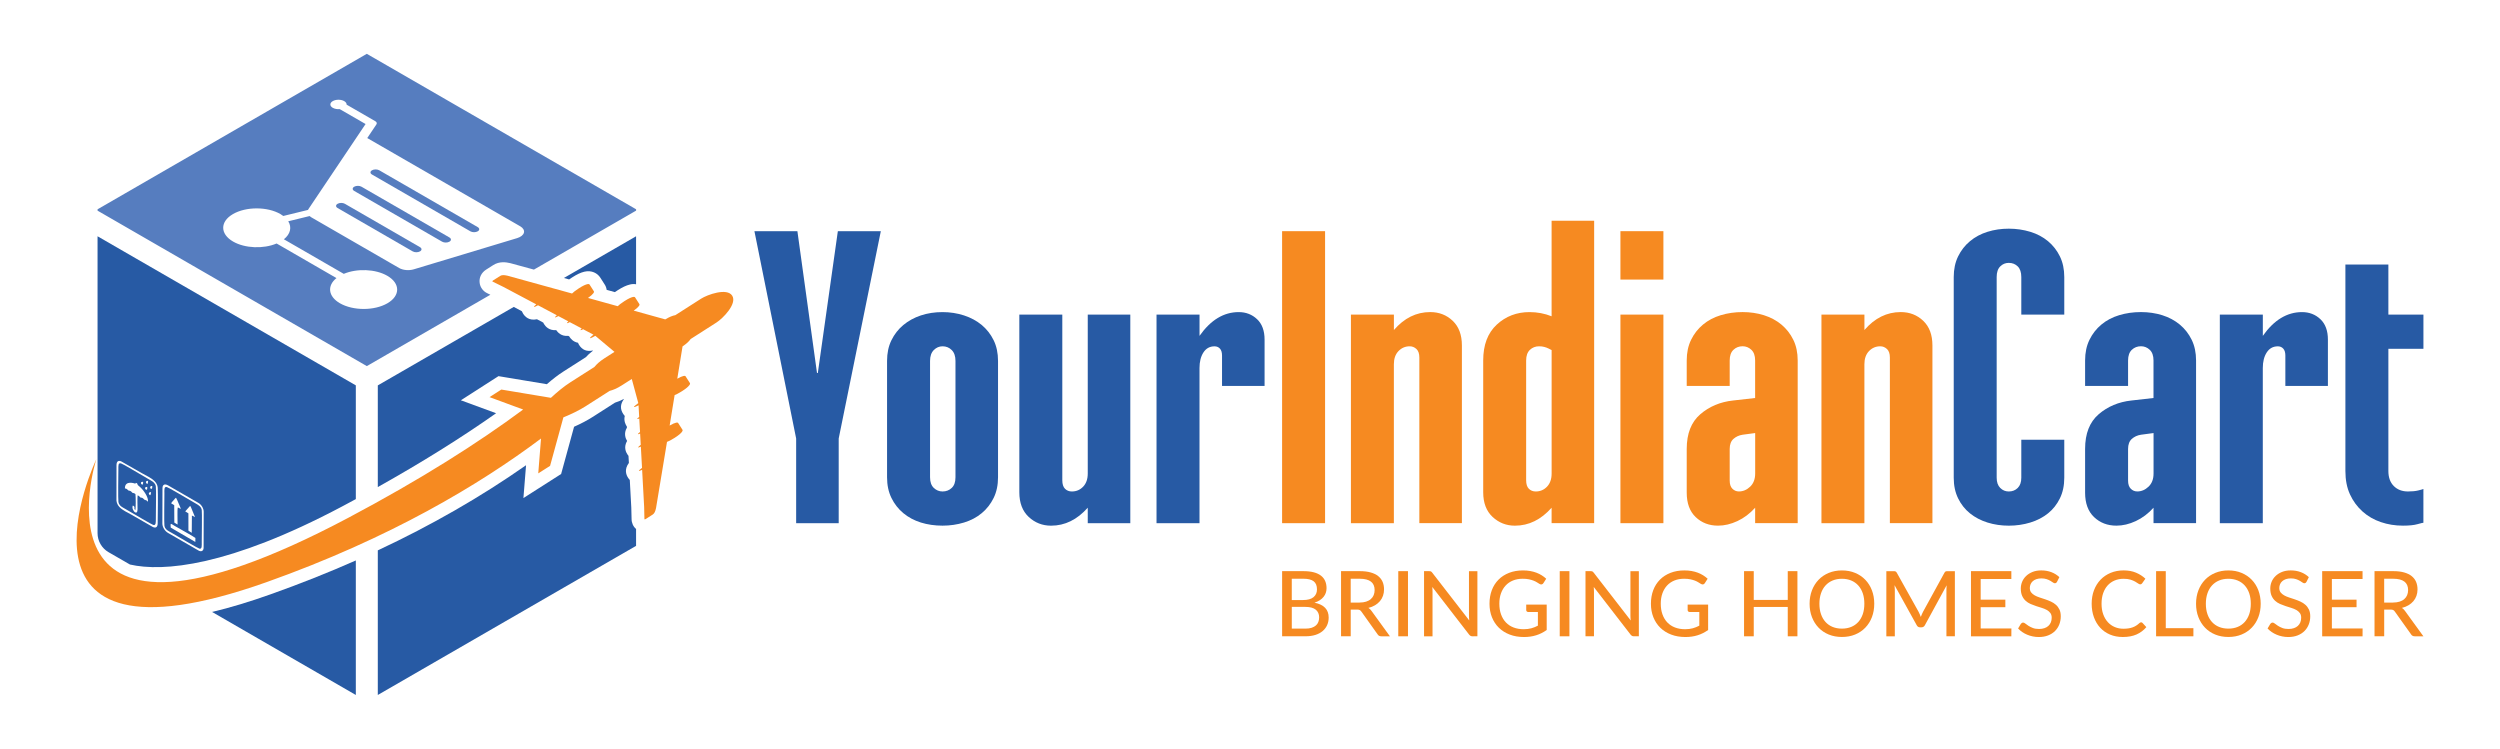 <?xml version="1.0" encoding="utf-8"?>
<!-- Generator: Adobe Illustrator 25.0.0, SVG Export Plug-In . SVG Version: 6.00 Build 0)  -->
<svg version="1.1" id="Layer_1" xmlns="http://www.w3.org/2000/svg" xmlns:xlink="http://www.w3.org/1999/xlink" x="0px" y="0px"
	 viewBox="0 0 1000 299.52" style="enable-background:new 0 0 1000 299.52;" xml:space="preserve">
<style type="text/css">
	.st0{fill:#4C4C4C;}
	.st1{fill:#8F8F8F;}
	.st2{fill:#818181;}
	.st3{fill:#275AA4;}
	.st4{fill:#F68A21;}
	.st5{fill:#567DBF;}
</style>
<g>
	<path class="st3" d="M108.33,237.69c11.71-4.16,23.06-8.67,34-13.51v53.81l-57.5-33.21C92.01,243.08,99.83,240.72,108.33,237.69z"
		/>
	<path class="st3" d="M198.44,165.29c-13.97,9.85-29.81,19.74-47.32,29.53v-40.66l54.38-31.39l3.25,1.73
		c0.13,0.34,0.29,0.64,0.45,0.89c0.76,1.27,2.45,3,5.59,2.31l2.5,1.33c0.1,0.22,0.22,0.42,0.31,0.59c0.59,0.95,2.06,2.69,4.88,2.42
		c0.54,0.83,2.02,2.59,4.82,2.3l0.4,0.21c0.03,0.07,0.06,0.13,0.09,0.18c0.38,0.61,1.45,2.02,3.4,2.37
		c0.12,0.28,0.25,0.54,0.41,0.82c1.24,2.04,3.1,2.81,5.53,2.28l0.07,0.06c-1.27,0.97-2.17,1.84-2.86,2.61l-9.02,5.77
		c-2.06,1.32-4.23,2.99-6.59,5.04l-19.34-3.22l-15.05,9.65L198.44,165.29z"/>
	<path class="st3" d="M254.43,94.51v19.2c-0.75-0.15-1.57-0.12-2.43,0.09c-1.52,0.37-2.97,1.04-5.02,2.36
		c-0.37,0.22-0.7,0.45-1.04,0.69l-3.27-0.91c-0.12-0.88-0.45-1.68-0.94-2.37l-1.58-2.47c-1.14-1.82-3.5-3.1-6.37-2.43
		c-1.52,0.37-2.97,1.04-5.02,2.36c-0.38,0.25-0.76,0.5-1.11,0.75c-0.72-0.2-1.41-0.4-2.08-0.59L254.43,94.51z"/>
	<path class="st3" d="M252.63,207.56c-0.01,1.55,0.64,3.05,1.8,4.04v6.74l-103.31,59.65v-57.84c21.45-10.04,41.28-21.44,59.3-34.06
		l-1.05,13.13l15.08-9.62l5.18-18.9c2.86-1.27,5.27-2.55,7.35-3.87l9.02-5.77c0.97-0.29,2.15-0.75,3.56-1.48l0.01,0.07
		c-1.49,2.01-1.58,4.01-0.22,6.02c0.18,0.26,0.37,0.5,0.56,0.72c-0.5,2.01,0.44,3.63,0.75,4.09c0.03,0.03,0.06,0.07,0.09,0.13
		l0.03,0.42c-1.43,2.4-0.48,4.5,0.06,5.34c-1.45,2.45-0.47,4.52,0.16,5.43c0.1,0.16,0.23,0.35,0.4,0.54l0.16,2.83
		c-1.95,2.59-1.1,4.82-0.25,6.06c0.16,0.25,0.37,0.51,0.61,0.76l0.6,11.01L252.63,207.56z"/>
	<path class="st4" d="M292.88,118.27c-2.09-3.27-9.98-0.37-12.42,1.19c-0.7,0.45-4.75,3.04-10.32,6.6c-1.09,0.2-2.28,0.65-4.03,1.7
		c-2.56-0.71-7.1-1.98-12.62-3.51c1.11-0.77,1.62-1.28,2.04-1.79c0.49-0.58,0.19-0.87,0.19-0.87l-1.67-2.61c0,0-0.14-0.37-0.87-0.19
		c-0.73,0.17-1.66,0.54-3.44,1.68c-1.37,0.87-2.18,1.55-2.65,2.01l-2.5-0.69c-3.06-0.85-6.23-1.73-9.39-2.61
		c1.16-0.8,1.68-1.33,2.12-1.85c0.49-0.58,0.19-0.87,0.19-0.87l-1.67-2.61c0,0-0.14-0.37-0.87-0.19c-0.73,0.17-1.66,0.54-3.44,1.68
		c-1.43,0.91-2.25,1.62-2.71,2.07c-13.26-3.68-24.97-6.92-25.88-7.14c-1.33-0.31-2.24-0.3-2.87,0.1c0,0-2.08,1.32-2.86,1.82
		c-0.53,0.34-0.11,0.48-0.11,0.48l4.27,2.1l13.14,6.97c-0.5,0.42-0.98,0.88-0.91,1c0.08,0.14,0.92-0.26,1.61-0.63l7.52,3.99
		c-0.43,0.37-0.79,0.74-0.73,0.84c0.07,0.12,0.74-0.18,1.37-0.5l3.97,2.11c-0.35,0.31-0.61,0.6-0.55,0.69
		c0.07,0.11,0.58-0.11,1.13-0.38l4.77,2.53c-0.32,0.3-0.57,0.56-0.51,0.65c0.06,0.1,0.54-0.09,1.07-0.35l4.12,2.18
		c-0.58,0.47-1.47,1.21-1.37,1.38c0.11,0.18,1.44-0.53,2.13-0.92l7.66,6.42l-4,2.56c-2.01,1.29-3.12,2.38-4.03,3.47
		c-4.54,2.9-8.08,5.17-9.64,6.16c-2.54,1.62-5.15,3.77-7.76,6.19l-19.83-3.31l-4.72,3.03l2.14,0.79l11.31,4.17
		c-17.84,13.23-40.66,27.78-69.89,43.28C8.48,276.52,38.52,183.71,38.52,183.71s-42.06,88.28,68.1,49.15
		c49.43-17.56,85.28-39.07,109.79-57.45l-0.91,11.4l-0.2,2.54l4.73-3.01l5.32-19.39c3.3-1.35,6.34-2.82,8.88-4.44
		c1.56-1,5.1-3.26,9.64-6.16c1.38-0.37,2.83-0.92,4.84-2.2l4-2.56l2.61,9.65c-0.64,0.47-1.84,1.38-1.73,1.55
		c0.11,0.16,1.16-0.33,1.83-0.67l0.25,4.65c-0.46,0.37-0.84,0.72-0.77,0.82c0.06,0.09,0.4-0.02,0.81-0.19l0.3,5.39
		c-0.48,0.38-0.89,0.76-0.82,0.86c0.06,0.09,0.43-0.03,0.86-0.21l0.25,4.49c-0.56,0.43-1.11,0.91-1.03,1.03
		c0.07,0.11,0.56-0.08,1.07-0.31l0.47,8.5c-0.62,0.47-1.34,1.06-1.25,1.19c0.08,0.12,0.7-0.13,1.29-0.41l0.81,14.85l0.11,4.75
		c0,0-0.05,0.44,0.48,0.1c0.79-0.5,2.86-1.83,2.86-1.83c0.63-0.41,1.02-1.23,1.3-2.56c0.19-0.92,2.16-12.91,4.39-26.49
		c0.61-0.22,1.59-0.68,3.02-1.59c1.78-1.14,2.5-1.82,2.96-2.42c0.47-0.59,0.19-0.87,0.19-0.87l-1.67-2.61c0,0-0.14-0.39-0.87-0.19
		c-0.65,0.18-1.35,0.43-2.57,1.15c0.53-3.24,1.06-6.49,1.57-9.62l0.42-2.56c0.61-0.23,1.57-0.69,2.94-1.56
		c1.78-1.14,2.5-1.82,2.96-2.42c0.47-0.59,0.19-0.87,0.19-0.87l-1.67-2.61c0,0-0.15-0.39-0.87-0.19c-0.64,0.17-1.32,0.42-2.49,1.1
		c0.92-5.65,1.68-10.3,2.11-12.93c1.69-1.15,2.6-2.04,3.24-2.95c5.58-3.56,9.62-6.15,10.32-6.6
		C289.03,127.48,294.97,121.54,292.88,118.27z"/>
	<g>
		<path class="st5" d="M179.76,94.98l-35.15-20.29c-0.81-0.47-2.12-0.47-2.93,0c-0.81,0.47-0.8,1.23,0.01,1.69l35.15,20.29
			c0.81,0.47,2.12,0.47,2.93,0C180.58,96.21,180.58,95.45,179.76,94.98z"/>
		<path class="st5" d="M167.99,98.86l-30.03-17.34c-0.81-0.47-2.12-0.47-2.93,0c-0.81,0.47-0.8,1.23,0.01,1.69l30.03,17.34
			c0.81,0.47,2.12,0.47,2.93,0C168.81,100.08,168.8,99.33,167.99,98.86z"/>
		<path class="st5" d="M146.72,21.53L39.02,83.72v0.54l107.71,62.18l49.42-28.54l-1.2-0.59c-1.67-0.76-2.87-2.34-3.09-4.16
			c-0.28-2.11,0.7-4.09,2.59-5.3l2.87-1.83c2.42-1.54,5.04-1.17,6.79-0.76c0.26,0.06,0.78,0.18,9.46,2.58l40.87-23.59v-0.54
			L146.72,21.53z M209.57,93.07c-0.24,0.92-1.23,1.72-2.65,2.16l-41.38,12.49c-1.96,0.59-4.34,0.38-5.91-0.53l-35.17-20.3
			c-0.24-0.14-0.42-0.31-0.61-0.47l-8.55,2.09c1.48,2.38,0.9,5.09-1.75,7.2l23.96,13.83c5.23-2.22,12.65-1.97,17.4,0.77
			c5.25,3.03,5.28,7.97,0.06,11c-5.22,3.03-13.74,3.03-18.99,0c-4.75-2.74-5.2-7.04-1.39-10.08L110.64,97.4
			c-5.23,2.22-12.65,1.97-17.41-0.78c-5.24-3.03-5.27-7.96-0.05-10.99c5.22-3.03,13.74-3.03,18.98-0.01
			c0.42,0.24,0.79,0.5,1.15,0.77l9.92-2.43l0.09-0.24l22.91-34.11l-10.33-5.96c-0.99,0.09-2.03-0.09-2.8-0.53
			c-1.28-0.74-1.28-1.93-0.01-2.67c1.27-0.74,3.32-0.74,4.6,0c0.67,0.39,0.98,0.9,0.96,1.41l11.45,6.61
			c0.58,0.33,0.77,0.84,0.47,1.28l-3.67,5.47l61.23,35.32C209.27,91.21,209.81,92.15,209.57,93.07z"/>
		<path class="st5" d="M191.08,90.84l-39.36-22.72c-0.81-0.47-2.12-0.47-2.93,0c-0.81,0.47-0.8,1.23,0.01,1.69l39.36,22.72
			c0.81,0.47,2.12,0.47,2.93,0C191.9,92.07,191.89,91.31,191.08,90.84z"/>
	</g>
	<g>
		<path class="st3" d="M78.51,201.53c-0.17-0.1-0.35-0.2-0.53-0.31c-1.11-0.64-4.26-2.51-6.95-4.06c-2.11-1.22-3.94-2.25-4.27-2.33
			c-1.2-0.31-1.01,1.14-1,2.61c-0.01,2.18-0.16,12.14,0.02,12.95c0.23,1.1,0.98,1.66,1.82,2.15c0.31,0.18,0.64,0.35,0.95,0.53
			c0.98,0.56,3.98,2.33,6.64,3.87c2.29,1.32,4.33,2.47,4.58,2.52c1.09,0.23,0.93-1.22,0.93-2.6c0.01-2.29,0.16-11.96,0-12.89
			C80.48,202.74,79.55,202.13,78.51,201.53z M76.05,202.35c0.21,0.24,0.03-0.01,0.2,0.27l0.15,0.3l1.61,3.93l-1.25-0.64l-0.06,6.91
			l-1.33-0.84l-0.01-6.93l-1.27-0.8L76.05,202.35z M69.42,200.12c0.26-0.31,0.68-0.88,0.99-1.03c0.33,0.5,0.78,1.68,1.03,2.26
			c0.25,0.59,0.8,1.74,0.88,2.23l-1.18-0.62c-0.32,0.79-0.05,5.4-0.11,6.86l-1.3-0.78l-0.04-6.96l-1.21-0.73
			C68.57,200.95,69.18,200.4,69.42,200.12z M78.13,216.78l-9.84-5.74c-0.11-1.49-0.11-1.68,0.5-1.33c0.22,0.13,0.51,0.32,0.91,0.55
			c0.14,0.08,0.29,0.17,0.44,0.26c0.66,0.38,1.48,0.84,2.35,1.33c0.98,0.56,2.02,1.15,2.97,1.69c1.13,0.65,2.12,1.24,2.7,1.64
			L78.13,216.78z"/>
		<path class="st3" d="M62.33,194.54c-0.19-1.21-1.04-1.81-1.98-2.36c-0.22-0.13-0.45-0.26-0.68-0.39c-0.2-0.11-0.46-0.26-0.75-0.43
			c-0.81-0.46-1.91-1.12-3.12-1.83c-1.32-0.78-2.75-1.62-3.99-2.34c-1.66-0.96-3-1.7-3.34-1.81c-1.26-0.38-1.11,0.83-1.12,2.41
			c-0.03,2.26-0.16,11.95,0.02,12.97c0.23,1.24,0.96,1.78,1.91,2.33c0.24,0.14,0.49,0.27,0.75,0.42c1.27,0.73,4.89,2.88,7.69,4.5
			c1.78,1.03,3.23,1.84,3.56,1.95c1.14,0.37,1.05-1.09,1.06-2.47C62.34,205.04,62.52,195.73,62.33,194.54z M58.3,194.89
			c0.17-0.09,0.36-0.15,0.55-0.14c0.13,0.42,0.08,1.41-0.45,1.1c-0.07-0.04-0.15-0.11-0.24-0.2
			C57.92,195.04,57.98,195.05,58.3,194.89z M56.64,192.81c0.19-0.09,0.33-0.17,0.62-0.03c-0.02,0.58-0.06,1.28-0.49,1.03
			c-0.09-0.05-0.2-0.15-0.34-0.3C56.33,192.95,56.38,192.93,56.64,192.81z M58.6,200.18c-0.12-0.07-0.26-0.12-0.45-0.17
			c-0.23-0.06-0.35-0.1-0.42-0.14c-0.18-0.11-0.07-0.21-0.58-0.56c-0.08-0.05-0.14-0.09-0.2-0.13c-0.23-0.13-0.33-0.13-0.4-0.11
			c-0.08,0.02-0.14,0.05-0.28-0.03c-0.05-0.03-0.11-0.07-0.19-0.14c-0.33-0.27-0.32-0.4-0.59-0.56c-0.1-0.06-0.24-0.12-0.44-0.19
			c-0.15,1.45-0.04,3.89-0.03,5.52c0,1.31-0.48,1.55-0.98,1.27c-0.68-0.39-1.38-1.79-0.89-2.75c1.32,0.77,0.05,0.93,0.96,1.84
			c0.27-0.39,0.21-5.39,0.07-6.39c-0.2-0.16-0.34-0.26-0.45-0.32c-0.35-0.2-0.33,0.01-0.67-0.16c-0.03-0.01-0.05-0.03-0.07-0.04
			c-0.15-0.09-0.23-0.19-0.32-0.3c-0.09-0.11-0.2-0.24-0.4-0.35c-0.08-0.05-0.18-0.09-0.3-0.14c-0.49-0.18-0.4-0.02-0.5-0.07
			c-0.06-0.03-0.17-0.14-0.5-0.43c-0.18-0.16-0.31-0.25-0.4-0.31c-0.23-0.13-0.26-0.02-0.6-0.16c-0.07-3.46,4.08-1.93,4.09-1.92
			c0.48-0.05-0.05-0.48,0.53-0.23c0.05,0.02,0.09,0.04,0.13,0.06c0.32,0.18,0.15,0.4,0.47,0.81c0.09,0.13,0.7,0.61,0.89,0.78
			c1.41,1.28,3.36,4.04,3.12,5.86C58.96,200.47,58.81,200.3,58.6,200.18z M58.78,193.55c-0.08-0.05-0.17-0.14-0.27-0.31
			c-0.48-0.79,0.42-0.95,0.7-0.9C59.25,192.72,59.16,193.77,58.78,193.55z M59.92,198.05c-0.07-0.04-0.15-0.13-0.25-0.29
			c-0.31-0.51-0.03-0.68,0.13-0.77c0.24-0.15,0.26-0.22,0.63-0.07C60.41,197.28,60.27,198.26,59.92,198.05z M60.27,195.41
			c-0.05-0.03-0.11-0.07-0.18-0.11c-0.07-0.49-0.05-0.58,0.18-0.75c0.27-0.21,0.26-0.22,0.66-0.07
			C60.86,195.22,60.93,195.79,60.27,195.41z"/>
		<path class="st3" d="M39.02,94.51v118.73c0,3.15,1.68,6.07,4.41,7.64l8.55,4.93c13.15,3,39.47,0.86,84.95-23.27
			c1.82-0.97,3.62-1.93,5.4-2.9v-45.49L39.02,94.51z M63.07,209.36c-0.01,1.47-0.71,1.98-1.9,1.46l-8.33-4.79
			c-0.9-0.52-1.88-1-2.79-1.52c-1.78-1.03-3.29-2.24-3.47-4.31l0.02-14.25c0.04-1.41,0.75-1.9,1.91-1.39l8.22,4.7
			c0.84,0.48,1.84,0.97,2.79,1.52c1.8,1.04,3.45,2.32,3.57,4.29C63.24,197.41,63.11,206.12,63.07,209.36z M81.44,219.1
			c0,1.29-0.96,1.74-2.04,1.11l-12.2-7.04c-1.25-0.72-2.25-2.3-2.25-3.72l0.04-14.15c0-1.5,0.92-1.9,2.26-1.13l12.2,7.04
			c1.09,0.63,2.04,2.15,2.03,3.48L81.44,219.1z"/>
	</g>
	<g>
		<path class="st3" d="M318.46,175.4l-16.69-82.93h17.19l7.84,56.73h0.33l8.01-56.73h17.19l-16.85,82.93v33.87h-17.02V175.4z"/>
		<path class="st3" d="M377.02,124.84c3,0,5.87,0.45,8.59,1.33c2.72,0.89,5.09,2.17,7.09,3.84c2,1.67,3.59,3.7,4.76,6.09
			c1.17,2.39,1.75,5.15,1.75,8.26v46.55c0,3.12-0.58,5.87-1.75,8.26c-1.17,2.39-2.75,4.42-4.76,6.09c-2,1.67-4.37,2.92-7.09,3.75
			c-2.73,0.83-5.59,1.25-8.59,1.25c-3.12,0-6.01-0.42-8.68-1.25c-2.67-0.84-5.01-2.09-7.01-3.75s-3.59-3.7-4.76-6.09
			c-1.17-2.39-1.75-5.14-1.75-8.26v-46.55c0-3.11,0.58-5.87,1.75-8.26c1.17-2.39,2.75-4.42,4.76-6.09s4.34-2.95,7.01-3.84
			C371.02,125.28,373.91,124.84,377.02,124.84z M372.02,190.91c0,1.89,0.5,3.31,1.5,4.26c1,0.95,2.17,1.42,3.5,1.42
			c1.44,0,2.67-0.47,3.67-1.42c1-0.94,1.5-2.36,1.5-4.26v-46.55c0-1.89-0.5-3.34-1.5-4.34c-1-1-2.23-1.5-3.67-1.5
			c-1.33,0-2.5,0.5-3.5,1.5c-1,1-1.5,2.45-1.5,4.34V190.91z"/>
		<path class="st3" d="M435.09,203.09c-4.23,4.78-9.12,7.18-14.68,7.18c-3.45,0-6.42-1.17-8.93-3.5c-2.5-2.34-3.75-5.62-3.75-9.84
			v-71.08h17.19v66.24c0,1.56,0.36,2.7,1.08,3.42c0.72,0.72,1.64,1.08,2.75,1.08c1.78,0,3.28-0.64,4.51-1.92
			c1.22-1.28,1.84-3.03,1.84-5.26v-63.57h17.02v83.43h-17.02V203.09z"/>
		<path class="st3" d="M462.62,125.84h17.19v8.51c4.45-6.34,9.68-9.51,15.68-9.51c2.89,0,5.34,0.95,7.34,2.84c2,1.89,3,4.62,3,8.18
			v18.52h-17.02v-12.18c0-1.22-0.28-2.14-0.83-2.75c-0.56-0.61-1.28-0.92-2.17-0.92c-1.89,0-3.37,0.81-4.42,2.42
			c-1.06,1.61-1.59,3.7-1.59,6.26v62.07h-17.19V125.84z"/>
		<path class="st4" d="M512.84,92.47h17.19v116.8h-17.19V92.47z"/>
		<path class="st4" d="M557.56,209.27h-17.19v-83.43h17.19v6.17c4.11-4.78,8.95-7.18,14.52-7.18c3.56,0,6.56,1.17,9.01,3.5
			c2.45,2.34,3.67,5.62,3.67,9.85v71.08h-17.02v-66.24c0-1.56-0.39-2.7-1.17-3.42c-0.78-0.72-1.67-1.08-2.67-1.08
			c-1.78,0-3.28,0.64-4.51,1.92c-1.23,1.28-1.84,3.03-1.84,5.26V209.27z"/>
		<path class="st4" d="M620.64,203.09c-4.23,4.78-9.12,7.18-14.68,7.18c-3.45,0-6.42-1.17-8.93-3.5c-2.5-2.34-3.75-5.62-3.75-9.84
			v-52.73c0-6.23,1.81-11.01,5.42-14.35c3.61-3.34,7.98-5.01,13.1-5.01c3.11,0,6.06,0.56,8.84,1.67V88.29h17.02v120.97h-17.02
			V203.09z M620.64,140.02c-0.45-0.22-0.89-0.44-1.34-0.67c-0.45-0.22-0.98-0.42-1.59-0.58c-0.61-0.17-1.31-0.25-2.08-0.25
			c-1.45,0-2.67,0.47-3.67,1.42c-1,0.95-1.5,2.36-1.5,4.26v47.89c0,1.56,0.36,2.7,1.09,3.42c0.72,0.72,1.64,1.08,2.75,1.08
			c1.78,0,3.28-0.64,4.51-1.92c1.22-1.28,1.84-3.03,1.84-5.26V140.02z"/>
		<path class="st4" d="M648.17,92.47h17.19v19.36h-17.19V92.47z M648.17,125.84h17.19v83.43h-17.19V125.84z"/>
		<path class="st4" d="M702.06,203.09c-2.11,2.34-4.48,4.12-7.09,5.34c-2.62,1.22-5.2,1.83-7.76,1.83c-3.56,0-6.54-1.14-8.93-3.42
			c-2.39-2.28-3.59-5.53-3.59-9.76v-17.52c0-6.12,1.81-10.73,5.42-13.85c3.61-3.11,7.98-4.95,13.1-5.51l8.84-1v-15.02
			c0-1.89-0.5-3.31-1.5-4.26c-1-0.94-2.17-1.42-3.5-1.42c-1.45,0-2.67,0.47-3.67,1.42c-1,0.95-1.5,2.36-1.5,4.26v10.18h-17.19
			v-10.18c0-3.11,0.58-5.87,1.75-8.26c1.17-2.39,2.75-4.42,4.76-6.09c2-1.67,4.36-2.92,7.09-3.75c2.73-0.83,5.65-1.25,8.76-1.25
			c3,0,5.84,0.42,8.51,1.25c2.67,0.84,5.01,2.09,7.01,3.75c2,1.67,3.59,3.7,4.76,6.09c1.17,2.39,1.75,5.15,1.75,8.26v65.07h-17.02
			V203.09z M697.05,173.89c-1.45,0.22-2.67,0.78-3.67,1.67c-1,0.89-1.5,2.23-1.5,4.01v12.68c0,1.45,0.36,2.53,1.09,3.25
			c0.72,0.72,1.58,1.08,2.59,1.08c1.67,0,3.17-0.64,4.51-1.92c1.34-1.28,2-3.03,2-5.26v-16.18L697.05,173.89z"/>
		<path class="st4" d="M745.77,209.27h-17.19v-83.43h17.19v6.17c4.12-4.78,8.95-7.18,14.52-7.18c3.56,0,6.56,1.17,9.01,3.5
			c2.45,2.34,3.67,5.62,3.67,9.85v71.08h-17.02v-66.24c0-1.56-0.39-2.7-1.17-3.42c-0.78-0.72-1.67-1.08-2.67-1.08
			c-1.78,0-3.28,0.64-4.51,1.92c-1.23,1.28-1.84,3.03-1.84,5.26V209.27z"/>
		<path class="st3" d="M798.67,191.08c0,1.78,0.47,3.14,1.42,4.09c0.94,0.95,2.09,1.42,3.42,1.42c1.44,0,2.64-0.47,3.59-1.42
			c0.94-0.94,1.42-2.31,1.42-4.09V175.9h17.19v15.18c0,3.12-0.58,5.87-1.75,8.26c-1.17,2.39-2.75,4.4-4.76,6.01
			c-2,1.61-4.37,2.84-7.09,3.67c-2.73,0.83-5.59,1.25-8.59,1.25c-3,0-5.84-0.42-8.51-1.25c-2.67-0.84-5.01-2.06-7.01-3.67
			c-2-1.61-3.59-3.61-4.76-6.01c-1.17-2.39-1.75-5.14-1.75-8.26v-80.26c0-3.11,0.58-5.87,1.75-8.26c1.17-2.39,2.75-4.42,4.76-6.09
			c2-1.67,4.34-2.92,7.01-3.75c2.67-0.84,5.51-1.25,8.51-1.25c3,0,5.87,0.42,8.59,1.25c2.73,0.83,5.09,2.09,7.09,3.75
			c2,1.67,3.59,3.7,4.76,6.09c1.17,2.39,1.75,5.15,1.75,8.26v15.02h-17.19v-15.02c0-1.89-0.47-3.31-1.42-4.25
			c-0.95-0.94-2.14-1.42-3.59-1.42c-1.33,0-2.48,0.47-3.42,1.42c-0.95,0.95-1.42,2.36-1.42,4.25V191.08z"/>
		<path class="st3" d="M861.41,203.09c-2.11,2.34-4.48,4.12-7.09,5.34c-2.62,1.22-5.2,1.83-7.76,1.83c-3.56,0-6.54-1.14-8.93-3.42
			c-2.39-2.28-3.59-5.53-3.59-9.76v-17.52c0-6.12,1.81-10.73,5.42-13.85c3.61-3.11,7.98-4.95,13.1-5.51l8.84-1v-15.02
			c0-1.89-0.5-3.31-1.5-4.26c-1-0.94-2.17-1.42-3.5-1.42c-1.45,0-2.67,0.47-3.67,1.42c-1,0.95-1.5,2.36-1.5,4.26v10.18h-17.19
			v-10.18c0-3.11,0.58-5.87,1.75-8.26c1.17-2.39,2.75-4.42,4.76-6.09c2-1.67,4.36-2.92,7.09-3.75c2.73-0.83,5.65-1.25,8.76-1.25
			c3,0,5.84,0.42,8.51,1.25c2.67,0.84,5.01,2.09,7.01,3.75c2,1.67,3.59,3.7,4.76,6.09c1.17,2.39,1.75,5.15,1.75,8.26v65.07h-17.02
			V203.09z M856.4,173.89c-1.45,0.22-2.67,0.78-3.67,1.67c-1,0.89-1.5,2.23-1.5,4.01v12.68c0,1.45,0.36,2.53,1.09,3.25
			c0.72,0.72,1.58,1.08,2.59,1.08c1.67,0,3.17-0.64,4.51-1.92c1.34-1.28,2-3.03,2-5.26v-16.18L856.4,173.89z"/>
		<path class="st3" d="M887.94,125.84h17.19v8.51c4.45-6.34,9.68-9.51,15.69-9.51c2.89,0,5.34,0.95,7.34,2.84c2,1.89,3,4.62,3,8.18
			v18.52h-17.02v-12.18c0-1.22-0.28-2.14-0.84-2.75c-0.56-0.61-1.28-0.92-2.17-0.92c-1.89,0-3.37,0.81-4.42,2.42
			c-1.06,1.61-1.59,3.7-1.59,6.26v62.07h-17.19V125.84z"/>
		<path class="st3" d="M969.36,209.1c-0.22,0-1.03,0.19-2.42,0.58c-1.39,0.39-3.31,0.58-5.76,0.58c-3.12,0-6.07-0.47-8.84-1.42
			c-2.78-0.94-5.23-2.36-7.34-4.25c-2.11-1.89-3.78-4.17-5.01-6.84c-1.23-2.67-1.83-5.78-1.83-9.34v-82.59h17.19v20.02h14.02v13.68
			h-14.02v48.89c0,2.56,0.72,4.56,2.17,6.01c1.44,1.45,3.34,2.17,5.67,2.17c1.67,0,3.06-0.14,4.17-0.42c1.11-0.28,1.78-0.47,2-0.58
			V209.1z"/>
	</g>
	<g>
		<path class="st4" d="M521.34,228.46c1.63,0,3.03,0.16,4.2,0.47c1.17,0.31,2.13,0.77,2.88,1.36c0.75,0.59,1.3,1.31,1.66,2.15
			c0.36,0.84,0.54,1.79,0.54,2.86c0,0.63-0.1,1.23-0.29,1.81c-0.19,0.58-0.49,1.12-0.89,1.62c-0.4,0.5-0.9,0.95-1.51,1.35
			c-0.6,0.4-1.32,0.73-2.14,1c3.79,0.75,5.68,2.73,5.68,5.94c0,1.11-0.21,2.13-0.62,3.04c-0.41,0.91-1.01,1.7-1.8,2.37
			c-0.79,0.67-1.76,1.18-2.9,1.54c-1.15,0.36-2.46,0.54-3.92,0.54h-9.38v-26.06H521.34z M516.71,231.49v8.53h4.45
			c1.9,0,3.31-0.38,4.24-1.15c0.93-0.77,1.39-1.81,1.39-3.11c0-1.49-0.44-2.57-1.33-3.25c-0.88-0.68-2.26-1.02-4.12-1.02H516.71z
			 M522.16,251.45c0.98,0,1.82-0.11,2.51-0.34c0.7-0.23,1.26-0.55,1.71-0.94c0.44-0.4,0.77-0.87,0.97-1.42
			c0.21-0.55,0.31-1.15,0.31-1.81c0-1.29-0.45-2.31-1.34-3.06c-0.9-0.74-2.28-1.12-4.16-1.12h-5.44v8.69H522.16z"/>
		<path class="st4" d="M555.97,254.52h-3.45c-0.69,0-1.19-0.27-1.51-0.82l-6.44-9.04c-0.21-0.3-0.43-0.52-0.67-0.64
			c-0.24-0.13-0.6-0.19-1.09-0.19h-2.52v10.69h-3.87v-26.06h7.51c1.68,0,3.13,0.17,4.35,0.52s2.22,0.83,3.01,1.47
			c0.79,0.64,1.38,1.4,1.76,2.3c0.38,0.9,0.57,1.9,0.57,3.01c0,0.91-0.14,1.76-0.42,2.56c-0.28,0.8-0.69,1.52-1.23,2.15
			c-0.54,0.64-1.2,1.18-1.97,1.64s-1.65,0.81-2.63,1.05c0.48,0.29,0.9,0.7,1.25,1.22L555.97,254.52z M543.81,241.02
			c0.99,0,1.87-0.12,2.62-0.36c0.76-0.24,1.39-0.58,1.9-1.03c0.51-0.44,0.89-0.97,1.14-1.58c0.25-0.61,0.38-1.29,0.38-2.02
			c0-1.5-0.49-2.63-1.48-3.39c-0.99-0.76-2.46-1.14-4.44-1.14h-3.65v9.53H543.81z"/>
		<path class="st4" d="M563.19,254.52h-3.88v-26.06h3.88V254.52z"/>
		<path class="st4" d="M590.96,228.46v26.06H589c-0.3,0-0.55-0.05-0.75-0.16c-0.2-0.11-0.4-0.28-0.61-0.53l-14.72-19.04
			c0.02,0.33,0.05,0.65,0.06,0.96c0.02,0.32,0.03,0.61,0.03,0.89v17.88h-3.39v-26.06h2c0.34,0,0.59,0.04,0.76,0.12
			c0.17,0.08,0.36,0.26,0.56,0.54l14.76,19.06c-0.04-0.35-0.06-0.69-0.08-1.03c-0.02-0.33-0.03-0.64-0.03-0.93v-17.75H590.96z"/>
		<path class="st4" d="M618.68,241.83V252c-1.32,0.94-2.72,1.65-4.21,2.11c-1.49,0.47-3.11,0.7-4.87,0.7
			c-2.11,0-4.01-0.33-5.71-0.98c-1.7-0.65-3.15-1.57-4.35-2.74c-1.2-1.17-2.12-2.58-2.77-4.21c-0.65-1.63-0.97-3.43-0.97-5.39
			c0-1.97,0.31-3.78,0.93-5.42c0.62-1.64,1.52-3.04,2.68-4.21c1.16-1.17,2.57-2.08,4.22-2.72c1.65-0.65,3.51-0.97,5.56-0.97
			c1.04,0,2.01,0.08,2.9,0.24c0.89,0.16,1.71,0.38,2.48,0.67c0.76,0.29,1.47,0.64,2.11,1.04c0.65,0.41,1.25,0.86,1.81,1.37
			l-1.11,1.74c-0.17,0.28-0.39,0.45-0.67,0.53c-0.28,0.07-0.58,0.01-0.91-0.2c-0.31-0.18-0.66-0.39-1.04-0.64
			c-0.38-0.24-0.83-0.47-1.36-0.67c-0.53-0.21-1.14-0.38-1.84-0.53c-0.7-0.15-1.53-0.22-2.49-0.22c-1.43,0-2.72,0.23-3.87,0.7
			c-1.15,0.47-2.13,1.13-2.94,2.01c-0.81,0.87-1.43,1.92-1.87,3.15c-0.44,1.23-0.65,2.6-0.65,4.13c0,1.6,0.23,3.03,0.69,4.29
			c0.46,1.26,1.11,2.34,1.95,3.21c0.84,0.88,1.86,1.55,3.07,2.01c1.2,0.46,2.55,0.69,4.04,0.69c0.58,0,1.12-0.03,1.62-0.1
			c0.5-0.07,0.98-0.16,1.44-0.28s0.9-0.27,1.33-0.45c0.43-0.18,0.86-0.38,1.28-0.6v-5.46h-3.85c-0.24,0-0.44-0.07-0.59-0.22
			c-0.15-0.15-0.23-0.33-0.23-0.55v-2.2H618.68z"/>
		<path class="st4" d="M627.77,254.52h-3.88v-26.06h3.88V254.52z"/>
		<path class="st4" d="M655.54,228.46v26.06h-1.96c-0.3,0-0.55-0.05-0.75-0.16c-0.2-0.11-0.4-0.28-0.61-0.53l-14.72-19.04
			c0.02,0.33,0.05,0.65,0.06,0.96c0.02,0.32,0.03,0.61,0.03,0.89v17.88h-3.39v-26.06h2c0.34,0,0.59,0.04,0.76,0.12
			c0.17,0.08,0.36,0.26,0.56,0.54l14.76,19.06c-0.04-0.35-0.06-0.69-0.08-1.03c-0.02-0.33-0.03-0.64-0.03-0.93v-17.75H655.54z"/>
		<path class="st4" d="M683.25,241.83V252c-1.32,0.94-2.72,1.65-4.21,2.11c-1.49,0.47-3.11,0.7-4.87,0.7
			c-2.11,0-4.01-0.33-5.71-0.98c-1.7-0.65-3.15-1.57-4.35-2.74c-1.2-1.17-2.12-2.58-2.77-4.21c-0.65-1.63-0.97-3.43-0.97-5.39
			c0-1.97,0.31-3.78,0.93-5.42c0.62-1.64,1.52-3.04,2.68-4.21c1.16-1.17,2.57-2.08,4.22-2.72c1.65-0.65,3.51-0.97,5.56-0.97
			c1.04,0,2.01,0.08,2.9,0.24c0.89,0.16,1.71,0.38,2.48,0.67c0.76,0.29,1.47,0.64,2.11,1.04s1.25,0.86,1.81,1.37l-1.11,1.74
			c-0.17,0.28-0.39,0.45-0.67,0.53c-0.28,0.07-0.58,0.01-0.91-0.2c-0.31-0.18-0.66-0.39-1.04-0.64c-0.38-0.24-0.83-0.47-1.36-0.67
			c-0.53-0.21-1.14-0.38-1.84-0.53c-0.7-0.15-1.53-0.22-2.49-0.22c-1.43,0-2.72,0.23-3.87,0.7c-1.15,0.47-2.13,1.13-2.94,2.01
			c-0.81,0.87-1.43,1.92-1.87,3.15c-0.44,1.23-0.65,2.6-0.65,4.13c0,1.6,0.23,3.03,0.69,4.29c0.46,1.26,1.11,2.34,1.95,3.21
			c0.84,0.88,1.86,1.55,3.07,2.01c1.2,0.46,2.55,0.69,4.04,0.69c0.58,0,1.12-0.03,1.62-0.1c0.5-0.07,0.98-0.16,1.44-0.28
			s0.9-0.27,1.33-0.45c0.43-0.18,0.86-0.38,1.28-0.6v-5.46h-3.85c-0.24,0-0.44-0.07-0.59-0.22c-0.15-0.15-0.23-0.33-0.23-0.55v-2.2
			H683.25z"/>
		<path class="st4" d="M718.97,228.46v26.06h-3.87v-11.74h-13.6v11.74h-3.88v-26.06h3.88v11.51h13.6v-11.51H718.97z"/>
		<path class="st4" d="M749.7,241.49c0,1.95-0.31,3.74-0.93,5.36c-0.62,1.63-1.5,3.03-2.64,4.21c-1.14,1.18-2.5,2.1-4.08,2.75
			s-3.35,0.98-5.28,0.98c-1.92,0-3.68-0.33-5.27-0.98c-1.59-0.65-2.95-1.57-4.08-2.75c-1.13-1.18-2.01-2.58-2.64-4.21
			c-0.63-1.63-0.94-3.41-0.94-5.36c0-1.94,0.32-3.72,0.94-5.35c0.63-1.63,1.51-3.04,2.64-4.22c1.13-1.18,2.49-2.1,4.08-2.76
			c1.59-0.66,3.35-0.99,5.27-0.99c1.94,0,3.7,0.33,5.28,0.99c1.59,0.66,2.95,1.58,4.08,2.76c1.14,1.18,2.02,2.59,2.64,4.22
			C749.39,237.77,749.7,239.55,749.7,241.49z M745.74,241.49c0-1.55-0.21-2.94-0.63-4.17c-0.42-1.23-1.03-2.28-1.81-3.14
			c-0.78-0.86-1.72-1.52-2.83-1.98c-1.11-0.46-2.34-0.69-3.71-0.69c-1.37,0-2.6,0.23-3.71,0.69c-1.11,0.46-2.05,1.12-2.84,1.98
			c-0.79,0.86-1.39,1.91-1.81,3.14c-0.42,1.23-0.64,2.63-0.64,4.17c0,1.56,0.21,2.96,0.64,4.18c0.42,1.23,1.03,2.27,1.81,3.13
			c0.79,0.86,1.73,1.52,2.84,1.97c1.11,0.45,2.35,0.68,3.71,0.68c1.37,0,2.6-0.23,3.71-0.68c1.11-0.45,2.05-1.11,2.83-1.97
			c0.78-0.86,1.38-1.9,1.81-3.13C745.53,244.44,745.74,243.05,745.74,241.49z"/>
		<path class="st4" d="M781.95,228.46v26.06h-3.38v-18.55c0-0.28,0.01-0.57,0.03-0.89c0.02-0.31,0.04-0.64,0.06-0.96l-8.68,15.92
			c-0.3,0.59-0.77,0.89-1.4,0.89h-0.54c-0.63,0-1.09-0.3-1.38-0.89l-8.84-15.97c0.07,0.68,0.11,1.31,0.11,1.91v18.55h-3.39v-26.06
			h2.87c0.34,0,0.6,0.03,0.79,0.1c0.19,0.07,0.37,0.25,0.53,0.55l8.71,15.61c0.17,0.31,0.33,0.65,0.47,1
			c0.15,0.35,0.28,0.7,0.42,1.05c0.25-0.71,0.55-1.4,0.89-2.07l8.55-15.59c0.16-0.3,0.33-0.49,0.52-0.55
			c0.19-0.07,0.45-0.1,0.79-0.1H781.95z"/>
		<path class="st4" d="M804.56,251.38l-0.02,3.14h-16.15v-26.06h16.15v3.14h-12.27v8.26h9.87v3.03h-9.87v8.49H804.56z"/>
		<path class="st4" d="M822.82,232.7c-0.12,0.21-0.25,0.36-0.38,0.45c-0.13,0.1-0.3,0.15-0.51,0.15c-0.22,0-0.47-0.1-0.74-0.3
			c-0.28-0.2-0.63-0.42-1.04-0.67c-0.42-0.25-0.92-0.47-1.5-0.67c-0.58-0.2-1.28-0.3-2.09-0.3c-0.76,0-1.43,0.1-2.01,0.3
			c-0.57,0.2-1.05,0.47-1.44,0.82c-0.39,0.34-0.68,0.75-0.88,1.22s-0.3,0.97-0.3,1.52c0,0.7,0.18,1.28,0.53,1.74
			c0.36,0.46,0.83,0.85,1.41,1.18c0.58,0.33,1.24,0.61,1.98,0.85c0.74,0.24,1.49,0.49,2.27,0.75c0.77,0.26,1.53,0.56,2.27,0.9
			c0.74,0.34,1.4,0.77,1.98,1.28c0.58,0.51,1.05,1.14,1.41,1.89c0.36,0.74,0.53,1.65,0.53,2.73c0,1.15-0.2,2.23-0.59,3.23
			c-0.39,1-0.96,1.88-1.71,2.63c-0.75,0.75-1.67,1.34-2.77,1.77c-1.1,0.43-2.34,0.64-3.73,0.64c-0.83,0-1.65-0.08-2.43-0.25
			c-0.79-0.16-1.53-0.39-2.23-0.69c-0.7-0.3-1.36-0.65-1.97-1.07s-1.16-0.89-1.64-1.41l1.11-1.85c0.11-0.15,0.24-0.27,0.39-0.36
			c0.15-0.1,0.32-0.15,0.52-0.15c0.25,0,0.55,0.13,0.88,0.4c0.33,0.27,0.74,0.56,1.23,0.88c0.49,0.32,1.08,0.61,1.76,0.88
			c0.68,0.27,1.51,0.4,2.49,0.4c0.8,0,1.51-0.11,2.14-0.32c0.63-0.21,1.16-0.51,1.59-0.91c0.43-0.39,0.76-0.87,0.99-1.42
			c0.23-0.56,0.34-1.17,0.34-1.85c0-0.76-0.17-1.39-0.53-1.87c-0.35-0.48-0.82-0.89-1.4-1.22c-0.58-0.33-1.24-0.6-1.98-0.83
			c-0.74-0.23-1.49-0.47-2.27-0.72c-0.77-0.25-1.53-0.54-2.27-0.86c-0.74-0.33-1.4-0.75-1.98-1.28c-0.58-0.53-1.05-1.19-1.4-1.98
			c-0.35-0.79-0.53-1.77-0.53-2.93c0-0.93,0.18-1.83,0.54-2.7c0.36-0.87,0.89-1.64,1.59-2.31c0.7-0.67,1.55-1.21,2.57-1.62
			s2.18-0.61,3.48-0.61c1.46,0,2.81,0.23,4.04,0.7c1.23,0.47,2.3,1.13,3.2,2.01L822.82,232.7z"/>
		<path class="st4" d="M856.45,248.93c0.22,0,0.41,0.08,0.56,0.25l1.53,1.67c-1.07,1.26-2.36,2.23-3.89,2.92
			c-1.53,0.69-3.37,1.03-5.53,1.03c-1.89,0-3.6-0.33-5.13-0.98c-1.53-0.65-2.84-1.57-3.92-2.74c-1.08-1.17-1.92-2.58-2.51-4.21
			c-0.59-1.63-0.89-3.43-0.89-5.39s0.31-3.76,0.93-5.39c0.62-1.63,1.5-3.04,2.62-4.21c1.13-1.17,2.47-2.09,4.04-2.74
			c1.57-0.65,3.3-0.98,5.2-0.98c1.85,0,3.5,0.3,4.94,0.91c1.44,0.61,2.69,1.41,3.76,2.41l-1.27,1.8c-0.08,0.13-0.19,0.24-0.32,0.33
			c-0.13,0.08-0.29,0.13-0.5,0.13c-0.23,0-0.5-0.11-0.81-0.34c-0.31-0.23-0.71-0.49-1.22-0.77s-1.12-0.54-1.86-0.77
			c-0.74-0.23-1.66-0.34-2.76-0.34c-1.29,0-2.48,0.23-3.56,0.68c-1.08,0.45-2.01,1.11-2.79,1.96c-0.78,0.85-1.38,1.9-1.81,3.14
			c-0.43,1.24-0.64,2.64-0.64,4.2c0,1.59,0.22,2.99,0.67,4.23c0.45,1.23,1.06,2.28,1.85,3.14c0.79,0.86,1.71,1.51,2.78,1.96
			c1.06,0.45,2.22,0.67,3.45,0.67c0.75,0,1.42-0.05,2.02-0.14c0.6-0.09,1.15-0.23,1.65-0.41c0.5-0.18,0.98-0.41,1.43-0.7
			c0.45-0.28,0.89-0.63,1.32-1.03c0.1-0.08,0.2-0.15,0.31-0.21C856.22,248.96,856.33,248.93,856.45,248.93z"/>
		<path class="st4" d="M877.36,251.27v3.25h-14.92v-26.06h3.87v22.81H877.36z"/>
		<path class="st4" d="M904.28,241.49c0,1.95-0.31,3.74-0.93,5.36c-0.62,1.63-1.5,3.03-2.64,4.21c-1.14,1.18-2.5,2.1-4.08,2.75
			s-3.35,0.98-5.28,0.98c-1.92,0-3.68-0.33-5.27-0.98c-1.59-0.65-2.95-1.57-4.08-2.75c-1.13-1.18-2.01-2.58-2.64-4.21
			c-0.63-1.63-0.94-3.41-0.94-5.36c0-1.94,0.32-3.72,0.94-5.35c0.63-1.63,1.51-3.04,2.64-4.22c1.13-1.18,2.49-2.1,4.08-2.76
			c1.59-0.66,3.35-0.99,5.27-0.99c1.94,0,3.7,0.33,5.28,0.99c1.59,0.66,2.95,1.58,4.08,2.76c1.14,1.18,2.02,2.59,2.64,4.22
			C903.96,237.77,904.28,239.55,904.28,241.49z M900.32,241.49c0-1.55-0.21-2.94-0.63-4.17c-0.42-1.23-1.03-2.28-1.81-3.14
			c-0.78-0.86-1.72-1.52-2.83-1.98c-1.11-0.46-2.34-0.69-3.71-0.69c-1.37,0-2.6,0.23-3.71,0.69c-1.11,0.46-2.05,1.12-2.84,1.98
			c-0.79,0.86-1.39,1.91-1.81,3.14c-0.42,1.23-0.64,2.63-0.64,4.17c0,1.56,0.21,2.96,0.64,4.18c0.42,1.23,1.03,2.27,1.81,3.13
			c0.79,0.86,1.73,1.52,2.84,1.97c1.11,0.45,2.35,0.68,3.71,0.68c1.37,0,2.6-0.23,3.71-0.68c1.11-0.45,2.05-1.11,2.83-1.97
			c0.78-0.86,1.38-1.9,1.81-3.13C900.11,244.44,900.32,243.05,900.32,241.49z"/>
		<path class="st4" d="M922.61,232.7c-0.12,0.21-0.25,0.36-0.38,0.45c-0.13,0.1-0.3,0.15-0.51,0.15c-0.22,0-0.47-0.1-0.74-0.3
			c-0.28-0.2-0.63-0.42-1.04-0.67c-0.42-0.25-0.92-0.47-1.5-0.67c-0.58-0.2-1.28-0.3-2.09-0.3c-0.76,0-1.43,0.1-2.01,0.3
			c-0.57,0.2-1.05,0.47-1.44,0.82c-0.39,0.34-0.68,0.75-0.88,1.22s-0.3,0.97-0.3,1.52c0,0.7,0.18,1.28,0.53,1.74
			c0.36,0.46,0.83,0.85,1.41,1.18c0.58,0.33,1.24,0.61,1.98,0.85c0.74,0.24,1.49,0.49,2.27,0.75c0.77,0.26,1.53,0.56,2.27,0.9
			c0.74,0.34,1.4,0.77,1.98,1.28c0.58,0.51,1.05,1.14,1.41,1.89c0.36,0.74,0.53,1.65,0.53,2.73c0,1.15-0.2,2.23-0.59,3.23
			c-0.39,1-0.96,1.88-1.71,2.63c-0.75,0.75-1.67,1.34-2.77,1.77c-1.1,0.43-2.34,0.64-3.73,0.64c-0.83,0-1.65-0.08-2.43-0.25
			c-0.79-0.16-1.53-0.39-2.23-0.69c-0.7-0.3-1.36-0.65-1.97-1.07s-1.16-0.89-1.64-1.41l1.11-1.85c0.11-0.15,0.24-0.27,0.39-0.36
			c0.15-0.1,0.32-0.15,0.52-0.15c0.25,0,0.55,0.13,0.88,0.4c0.33,0.27,0.74,0.56,1.23,0.88c0.49,0.32,1.08,0.61,1.76,0.88
			c0.68,0.27,1.51,0.4,2.49,0.4c0.8,0,1.51-0.11,2.14-0.32c0.63-0.21,1.16-0.51,1.59-0.91c0.43-0.39,0.76-0.87,0.99-1.42
			c0.23-0.56,0.34-1.17,0.34-1.85c0-0.76-0.17-1.39-0.53-1.87c-0.35-0.48-0.82-0.89-1.4-1.22c-0.58-0.33-1.24-0.6-1.98-0.83
			c-0.74-0.23-1.49-0.47-2.27-0.72c-0.77-0.25-1.53-0.54-2.27-0.86c-0.74-0.33-1.4-0.75-1.98-1.28c-0.58-0.53-1.05-1.19-1.4-1.98
			c-0.35-0.79-0.53-1.77-0.53-2.93c0-0.93,0.18-1.83,0.54-2.7c0.36-0.87,0.89-1.64,1.59-2.31c0.7-0.67,1.55-1.21,2.57-1.62
			s2.18-0.61,3.48-0.61c1.46,0,2.81,0.23,4.04,0.7c1.23,0.47,2.3,1.13,3.2,2.01L922.61,232.7z"/>
		<path class="st4" d="M945.04,251.38l-0.02,3.14h-16.15v-26.06h16.15v3.14h-12.27v8.26h9.87v3.03h-9.87v8.49H945.04z"/>
		<path class="st4" d="M969.36,254.52h-3.45c-0.69,0-1.19-0.27-1.51-0.82l-6.44-9.04c-0.21-0.3-0.43-0.52-0.67-0.64
			c-0.24-0.13-0.6-0.19-1.09-0.19h-2.52v10.69h-3.87v-26.06h7.51c1.68,0,3.13,0.17,4.35,0.52s2.22,0.83,3.01,1.47
			c0.79,0.64,1.38,1.4,1.76,2.3c0.38,0.9,0.57,1.9,0.57,3.01c0,0.91-0.14,1.76-0.42,2.56c-0.28,0.8-0.69,1.52-1.23,2.15
			c-0.54,0.64-1.2,1.18-1.97,1.64s-1.65,0.81-2.63,1.05c0.48,0.29,0.9,0.7,1.25,1.22L969.36,254.52z M957.2,241.02
			c0.99,0,1.87-0.12,2.62-0.36c0.76-0.24,1.39-0.58,1.9-1.03c0.51-0.44,0.89-0.97,1.14-1.58c0.25-0.61,0.38-1.29,0.38-2.02
			c0-1.5-0.49-2.63-1.48-3.39c-0.99-0.76-2.46-1.14-4.44-1.14h-3.65v9.53H957.2z"/>
	</g>
</g>
</svg>

